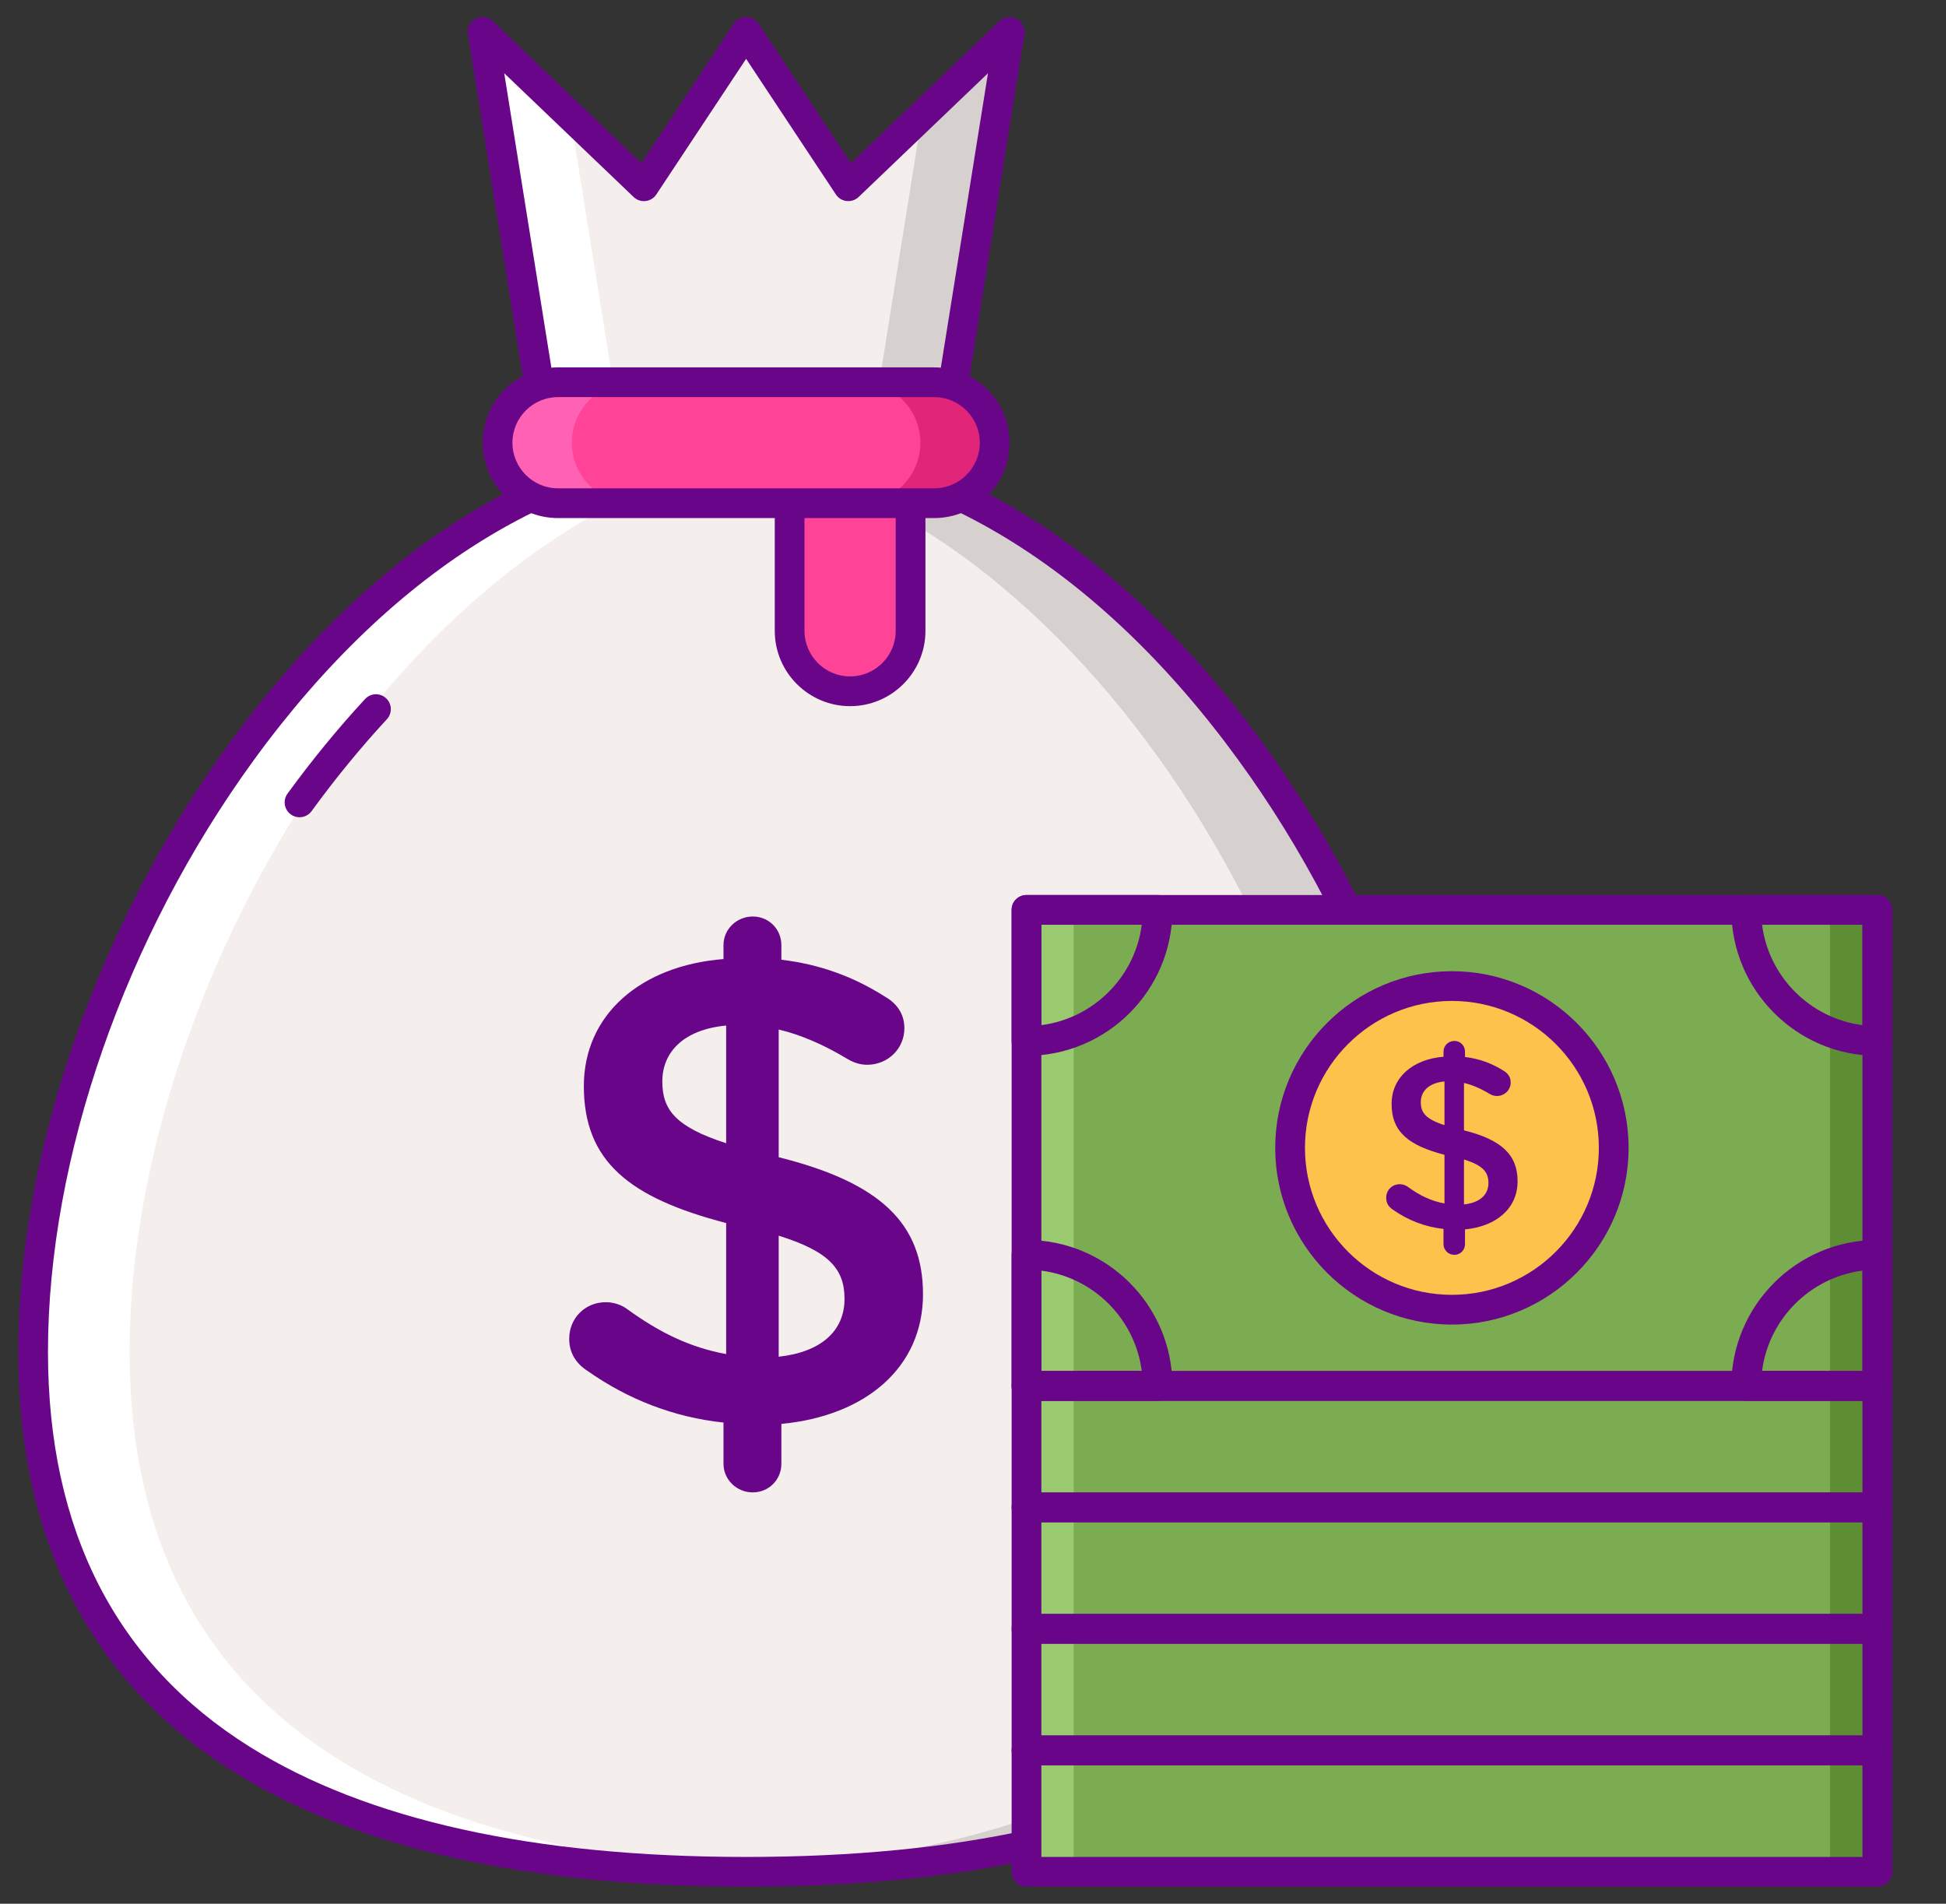 <svg width="46" height="45" viewBox="0 0 46 45" fill="none" xmlns="http://www.w3.org/2000/svg">
<rect x="0" y="0" width="46" height="45" fill="#333333" stroke="none"/>
<g clip-path="url(#clip0_6_847)">
<path d="M20.052 4.403L17.637 0.754L15.221 4.403L11.407 0.754L13.19 11.894H17.637H22.083L23.866 0.754L20.052 4.403Z" fill="#F4EFED"/>
<path d="M21.793 2.738L20.327 11.894H22.083L23.866 0.754L21.793 2.738Z" fill="#D6D1CF"/>
<path d="M13.48 2.738L14.946 11.894H13.19L11.407 0.754L13.48 2.738Z" fill="white"/>
<path d="M22.083 12.246H13.19C13.018 12.246 12.871 12.12 12.843 11.95L11.06 0.81C11.036 0.661 11.11 0.513 11.244 0.443C11.377 0.373 11.541 0.396 11.65 0.5L15.16 3.858L17.344 0.56C17.409 0.462 17.519 0.403 17.637 0.403C17.755 0.403 17.865 0.462 17.93 0.56L20.113 3.858L23.624 0.5C23.733 0.396 23.897 0.373 24.03 0.443C24.164 0.513 24.238 0.661 24.214 0.81L22.43 11.95C22.403 12.12 22.256 12.246 22.083 12.246ZM13.49 11.543H21.783L23.354 1.731L20.296 4.657C20.22 4.729 20.116 4.763 20.013 4.752C19.91 4.741 19.817 4.684 19.759 4.597L17.637 1.391L15.514 4.597C15.457 4.684 15.364 4.741 15.26 4.752C15.157 4.764 15.053 4.729 14.978 4.657L11.919 1.731L13.49 11.543Z" fill="#690589"/>
<path d="M34.491 31.953C34.491 41.261 26.945 44.246 17.637 44.246C8.328 44.246 0.782 41.261 0.782 31.953C0.782 22.645 8.328 10.537 17.637 10.537C26.945 10.537 34.491 22.645 34.491 31.953Z" fill="#F4EFED"/>
<path d="M17.637 10.537C17.253 10.537 16.873 10.56 16.496 10.6C25.273 11.532 32.21 23.028 32.21 31.953C32.21 40.878 25.272 43.987 16.496 44.228C16.873 44.239 17.253 44.246 17.637 44.246C26.945 44.246 34.491 41.261 34.491 31.953C34.491 22.645 26.945 10.537 17.637 10.537Z" fill="#D6D1CF"/>
<path d="M17.637 10.537C18.02 10.537 18.4 10.56 18.777 10.6C10.001 11.532 3.063 23.028 3.063 31.953C3.063 40.878 10.001 43.987 18.777 44.228C18.4 44.239 18.02 44.246 17.637 44.246C8.328 44.246 0.782 41.261 0.782 31.953C0.782 22.645 8.328 10.537 17.637 10.537Z" fill="white"/>
<path d="M17.637 44.597C12.476 44.597 8.404 43.686 5.532 41.888C2.147 39.769 0.431 36.426 0.431 31.953C0.431 27.238 2.301 21.852 5.435 17.548C8.89 12.8 13.224 10.186 17.637 10.186C22.05 10.186 26.383 12.8 29.839 17.548C32.972 21.852 34.843 27.238 34.843 31.953C34.843 36.426 33.126 39.769 29.741 41.888C26.87 43.686 22.797 44.597 17.637 44.597ZM17.637 10.889C13.454 10.889 9.323 13.401 6.003 17.962C2.954 22.15 1.134 27.381 1.134 31.953C1.134 36.168 2.739 39.31 5.906 41.292C8.663 43.019 12.61 43.894 17.637 43.894C22.663 43.894 26.61 43.019 29.368 41.292C32.534 39.31 34.139 36.168 34.139 31.953C34.139 27.381 32.319 22.15 29.27 17.962C25.951 13.401 21.819 10.889 17.637 10.889Z" fill="#690589"/>
<path d="M7.08 19.318C7.009 19.318 6.936 19.296 6.874 19.251C6.717 19.137 6.682 18.917 6.796 18.76C7.373 17.968 7.989 17.216 8.629 16.524C8.76 16.381 8.983 16.372 9.125 16.504C9.268 16.636 9.277 16.858 9.145 17.001C8.524 17.673 7.925 18.404 7.365 19.174C7.296 19.268 7.189 19.318 7.08 19.318Z" fill="#690589"/>
<path d="M17.794 21.664C18.171 21.664 18.47 21.962 18.47 22.34V22.686C19.397 22.796 20.183 23.094 20.906 23.55C21.158 23.692 21.378 23.927 21.378 24.305C21.378 24.792 20.985 25.169 20.498 25.169C20.34 25.169 20.183 25.122 20.026 25.028C19.476 24.698 18.941 24.462 18.407 24.336V27.354C20.796 27.952 21.818 28.91 21.818 30.593C21.818 32.322 20.466 33.469 18.47 33.658V34.601C18.47 34.978 18.171 35.277 17.794 35.277C17.417 35.277 17.102 34.978 17.102 34.601V33.626C15.923 33.501 14.839 33.076 13.88 32.4C13.613 32.227 13.455 31.976 13.455 31.646C13.455 31.158 13.832 30.781 14.32 30.781C14.508 30.781 14.697 30.844 14.839 30.954C15.577 31.488 16.3 31.85 17.165 32.007V28.91C14.87 28.313 13.801 27.448 13.801 25.672C13.801 23.99 15.137 22.827 17.102 22.67V22.34C17.102 21.962 17.417 21.664 17.794 21.664ZM17.165 27.024V24.242C16.159 24.336 15.656 24.87 15.656 25.562C15.656 26.223 15.955 26.631 17.165 27.024ZM18.407 29.209V32.07C19.413 31.96 19.963 31.457 19.963 30.703C19.963 30.011 19.617 29.586 18.407 29.209Z" fill="#690589"/>
<path d="M44.376 32.76H24.265V35.631H44.376V32.76Z" fill="#7BAC51"/>
<path d="M44.376 35.631H24.265V38.503H44.376V35.631Z" fill="#7BAC51"/>
<path d="M44.376 38.503H24.265V41.374H44.376V38.503Z" fill="#7BAC51"/>
<path d="M44.376 41.374H24.265V44.246H44.376V41.374Z" fill="#7BAC51"/>
<path d="M44.376 32.76H43.26V35.631H44.376V32.76Z" fill="#5D8E33"/>
<path d="M25.38 32.76H24.265V35.631H25.38V32.76Z" fill="#99CA6F"/>
<path d="M44.376 35.631H43.26V38.503H44.376V35.631Z" fill="#5D8E33"/>
<path d="M25.38 35.631H24.265V38.503H25.38V35.631Z" fill="#99CA6F"/>
<path d="M44.376 38.503H43.26V41.374H44.376V38.503Z" fill="#5D8E33"/>
<path d="M25.38 38.503H24.265V41.374H25.38V38.503Z" fill="#99CA6F"/>
<path d="M44.376 41.374H43.26V44.246H44.376V41.374Z" fill="#5D8E33"/>
<path d="M25.38 41.374H24.265V44.246H25.38V41.374Z" fill="#99CA6F"/>
<path d="M44.376 21.507H24.265V32.76H44.376V21.507Z" fill="#7BAC51"/>
<path d="M34.32 30.958C36.433 30.958 38.145 29.246 38.145 27.133C38.145 25.021 36.433 23.308 34.32 23.308C32.208 23.308 30.495 25.021 30.495 27.133C30.495 29.246 32.208 30.958 34.32 30.958Z" fill="#FCC24C"/>
<path d="M44.376 21.507H43.26V32.76H44.376V21.507Z" fill="#5D8E33"/>
<path d="M25.38 21.507H24.265V32.76H25.38V21.507Z" fill="#99CA6F"/>
<path d="M34.379 24.605C34.519 24.605 34.63 24.716 34.63 24.857V24.985C34.974 25.026 35.266 25.137 35.535 25.306C35.628 25.358 35.71 25.446 35.71 25.586C35.71 25.767 35.564 25.907 35.383 25.907C35.325 25.907 35.266 25.89 35.208 25.855C35.004 25.732 34.805 25.645 34.606 25.598V26.719C35.494 26.941 35.873 27.297 35.873 27.922C35.873 28.564 35.371 28.99 34.63 29.06V29.41C34.63 29.55 34.519 29.662 34.379 29.662C34.239 29.662 34.122 29.55 34.122 29.41V29.049C33.684 29.002 33.281 28.844 32.925 28.593C32.825 28.529 32.767 28.436 32.767 28.313C32.767 28.132 32.907 27.992 33.088 27.992C33.158 27.992 33.228 28.015 33.281 28.056C33.555 28.255 33.824 28.389 34.145 28.447V27.297C33.293 27.075 32.895 26.754 32.895 26.094C32.895 25.47 33.392 25.038 34.122 24.979V24.857C34.122 24.716 34.239 24.605 34.379 24.605ZM34.145 26.596V25.563C33.771 25.598 33.585 25.797 33.585 26.053C33.585 26.299 33.696 26.45 34.145 26.596ZM34.606 27.408V28.47C34.98 28.43 35.184 28.243 35.184 27.962C35.184 27.706 35.056 27.548 34.606 27.408Z" fill="#690589"/>
<path d="M34.32 31.31C32.017 31.31 30.144 29.436 30.144 27.133C30.144 24.83 32.017 22.957 34.32 22.957C36.623 22.957 38.497 24.831 38.497 27.133C38.497 29.436 36.623 31.31 34.32 31.31ZM34.32 23.66C32.405 23.66 30.847 25.218 30.847 27.133C30.847 29.049 32.405 30.607 34.32 30.607C36.236 30.607 37.794 29.049 37.794 27.133C37.794 25.218 36.236 23.66 34.32 23.66Z" fill="#690589"/>
<path d="M44.376 33.111H41.278C41.084 33.111 40.926 32.954 40.926 32.76C40.926 30.858 42.474 29.31 44.376 29.31C44.57 29.31 44.728 29.467 44.728 29.662V32.76C44.728 32.954 44.57 33.111 44.376 33.111ZM41.652 32.408H44.025V30.035C42.79 30.194 41.81 31.174 41.652 32.408Z" fill="#690589"/>
<path d="M44.376 24.957C42.474 24.957 40.926 23.41 40.926 21.507C40.926 21.313 41.084 21.156 41.278 21.156H44.376C44.57 21.156 44.728 21.313 44.728 21.507V24.605C44.728 24.8 44.57 24.957 44.376 24.957ZM41.652 21.859C41.81 23.093 42.791 24.073 44.025 24.232V21.859H41.652Z" fill="#690589"/>
<path d="M24.265 24.957C24.07 24.957 23.913 24.799 23.913 24.605V21.507C23.913 21.313 24.07 21.156 24.265 21.156H27.363C27.557 21.156 27.714 21.313 27.714 21.507C27.714 23.41 26.167 24.957 24.265 24.957ZM24.616 21.859V24.232C25.85 24.073 26.831 23.093 26.989 21.859H24.616Z" fill="#690589"/>
<path d="M27.363 33.111H24.265C24.07 33.111 23.913 32.954 23.913 32.76V29.661C23.913 29.467 24.07 29.31 24.265 29.31C26.167 29.31 27.714 30.857 27.714 32.76C27.714 32.954 27.557 33.111 27.363 33.111ZM24.616 32.408H26.989C26.831 31.174 25.85 30.194 24.616 30.035V32.408Z" fill="#690589"/>
<path d="M44.376 33.111H24.265C24.07 33.111 23.913 32.954 23.913 32.76V21.507C23.913 21.313 24.07 21.156 24.265 21.156H44.376C44.57 21.156 44.728 21.313 44.728 21.507V32.76C44.728 32.954 44.57 33.111 44.376 33.111ZM24.616 32.408H44.025V21.859H24.616V32.408Z" fill="#690589"/>
<path d="M44.376 35.983H24.265C24.07 35.983 23.913 35.825 23.913 35.631V32.76C23.913 32.566 24.07 32.408 24.265 32.408H44.376C44.57 32.408 44.728 32.566 44.728 32.76V35.631C44.728 35.825 44.57 35.983 44.376 35.983ZM24.616 35.28H44.025V33.111H24.616V35.28Z" fill="#690589"/>
<path d="M44.376 38.854H24.265C24.07 38.854 23.913 38.697 23.913 38.503V35.631C23.913 35.437 24.07 35.28 24.265 35.28H44.376C44.57 35.28 44.728 35.437 44.728 35.631V38.503C44.728 38.697 44.57 38.854 44.376 38.854ZM24.616 38.151H44.025V35.983H24.616V38.151Z" fill="#690589"/>
<path d="M44.376 41.726H24.265C24.07 41.726 23.913 41.568 23.913 41.374V38.503C23.913 38.309 24.07 38.151 24.265 38.151H44.376C44.57 38.151 44.728 38.309 44.728 38.503V41.374C44.728 41.569 44.57 41.726 44.376 41.726ZM24.616 41.023H44.025V38.854H24.616V41.023Z" fill="#690589"/>
<path d="M44.376 44.597H24.265C24.07 44.597 23.913 44.44 23.913 44.246V41.374C23.913 41.18 24.07 41.023 24.265 41.023H44.376C44.57 41.023 44.728 41.18 44.728 41.374V44.246C44.728 44.44 44.57 44.597 44.376 44.597ZM24.616 43.894H44.025V41.726H24.616V43.894Z" fill="#690589"/>
<path d="M18.665 10.465V14.911C18.665 15.7 19.305 16.341 20.095 16.341C20.884 16.341 21.524 15.7 21.524 14.911V10.465H18.665Z" fill="#FF4397"/>
<path d="M20.095 16.692C19.113 16.692 18.314 15.893 18.314 14.911V10.465C18.314 10.271 18.471 10.113 18.665 10.113H21.524C21.718 10.113 21.876 10.271 21.876 10.465V14.911C21.876 15.893 21.077 16.692 20.095 16.692ZM19.017 10.816V14.911C19.017 15.505 19.5 15.989 20.095 15.989C20.689 15.989 21.173 15.505 21.173 14.911V10.816H19.017Z" fill="#690589"/>
<path d="M22.083 9.035H13.19C12.401 9.035 11.761 9.675 11.761 10.465C11.761 11.254 12.401 11.894 13.19 11.894H22.083C22.872 11.894 23.512 11.254 23.512 10.465C23.512 9.675 22.872 9.035 22.083 9.035Z" fill="#FF4397"/>
<path d="M22.083 9.035H20.327C21.116 9.035 21.756 9.675 21.756 10.465C21.756 11.254 21.116 11.894 20.327 11.894H22.083C22.872 11.894 23.512 11.254 23.512 10.465C23.512 9.675 22.872 9.035 22.083 9.035Z" fill="#E12579"/>
<path d="M13.19 11.894H14.946C14.157 11.894 13.517 11.254 13.517 10.465C13.517 9.675 14.157 9.035 14.946 9.035H13.19C12.401 9.035 11.761 9.675 11.761 10.465C11.761 11.254 12.401 11.894 13.19 11.894Z" fill="#FF61B5"/>
<path d="M22.083 12.246H13.19C12.208 12.246 11.409 11.447 11.409 10.465C11.409 9.483 12.208 8.684 13.19 8.684H22.083C23.065 8.684 23.864 9.483 23.864 10.465C23.864 11.447 23.065 12.246 22.083 12.246ZM13.19 9.387C12.596 9.387 12.113 9.87 12.113 10.465C12.113 11.059 12.596 11.543 13.19 11.543H22.083C22.677 11.543 23.161 11.059 23.161 10.465C23.161 9.87 22.677 9.387 22.083 9.387H13.19Z" fill="#690589"/>
</g>
<defs>
<clipPath id="clip0_6_847">
<rect width="45" height="45" fill="white" transform="translate(0.079)"/>
</clipPath>
</defs>
</svg>
